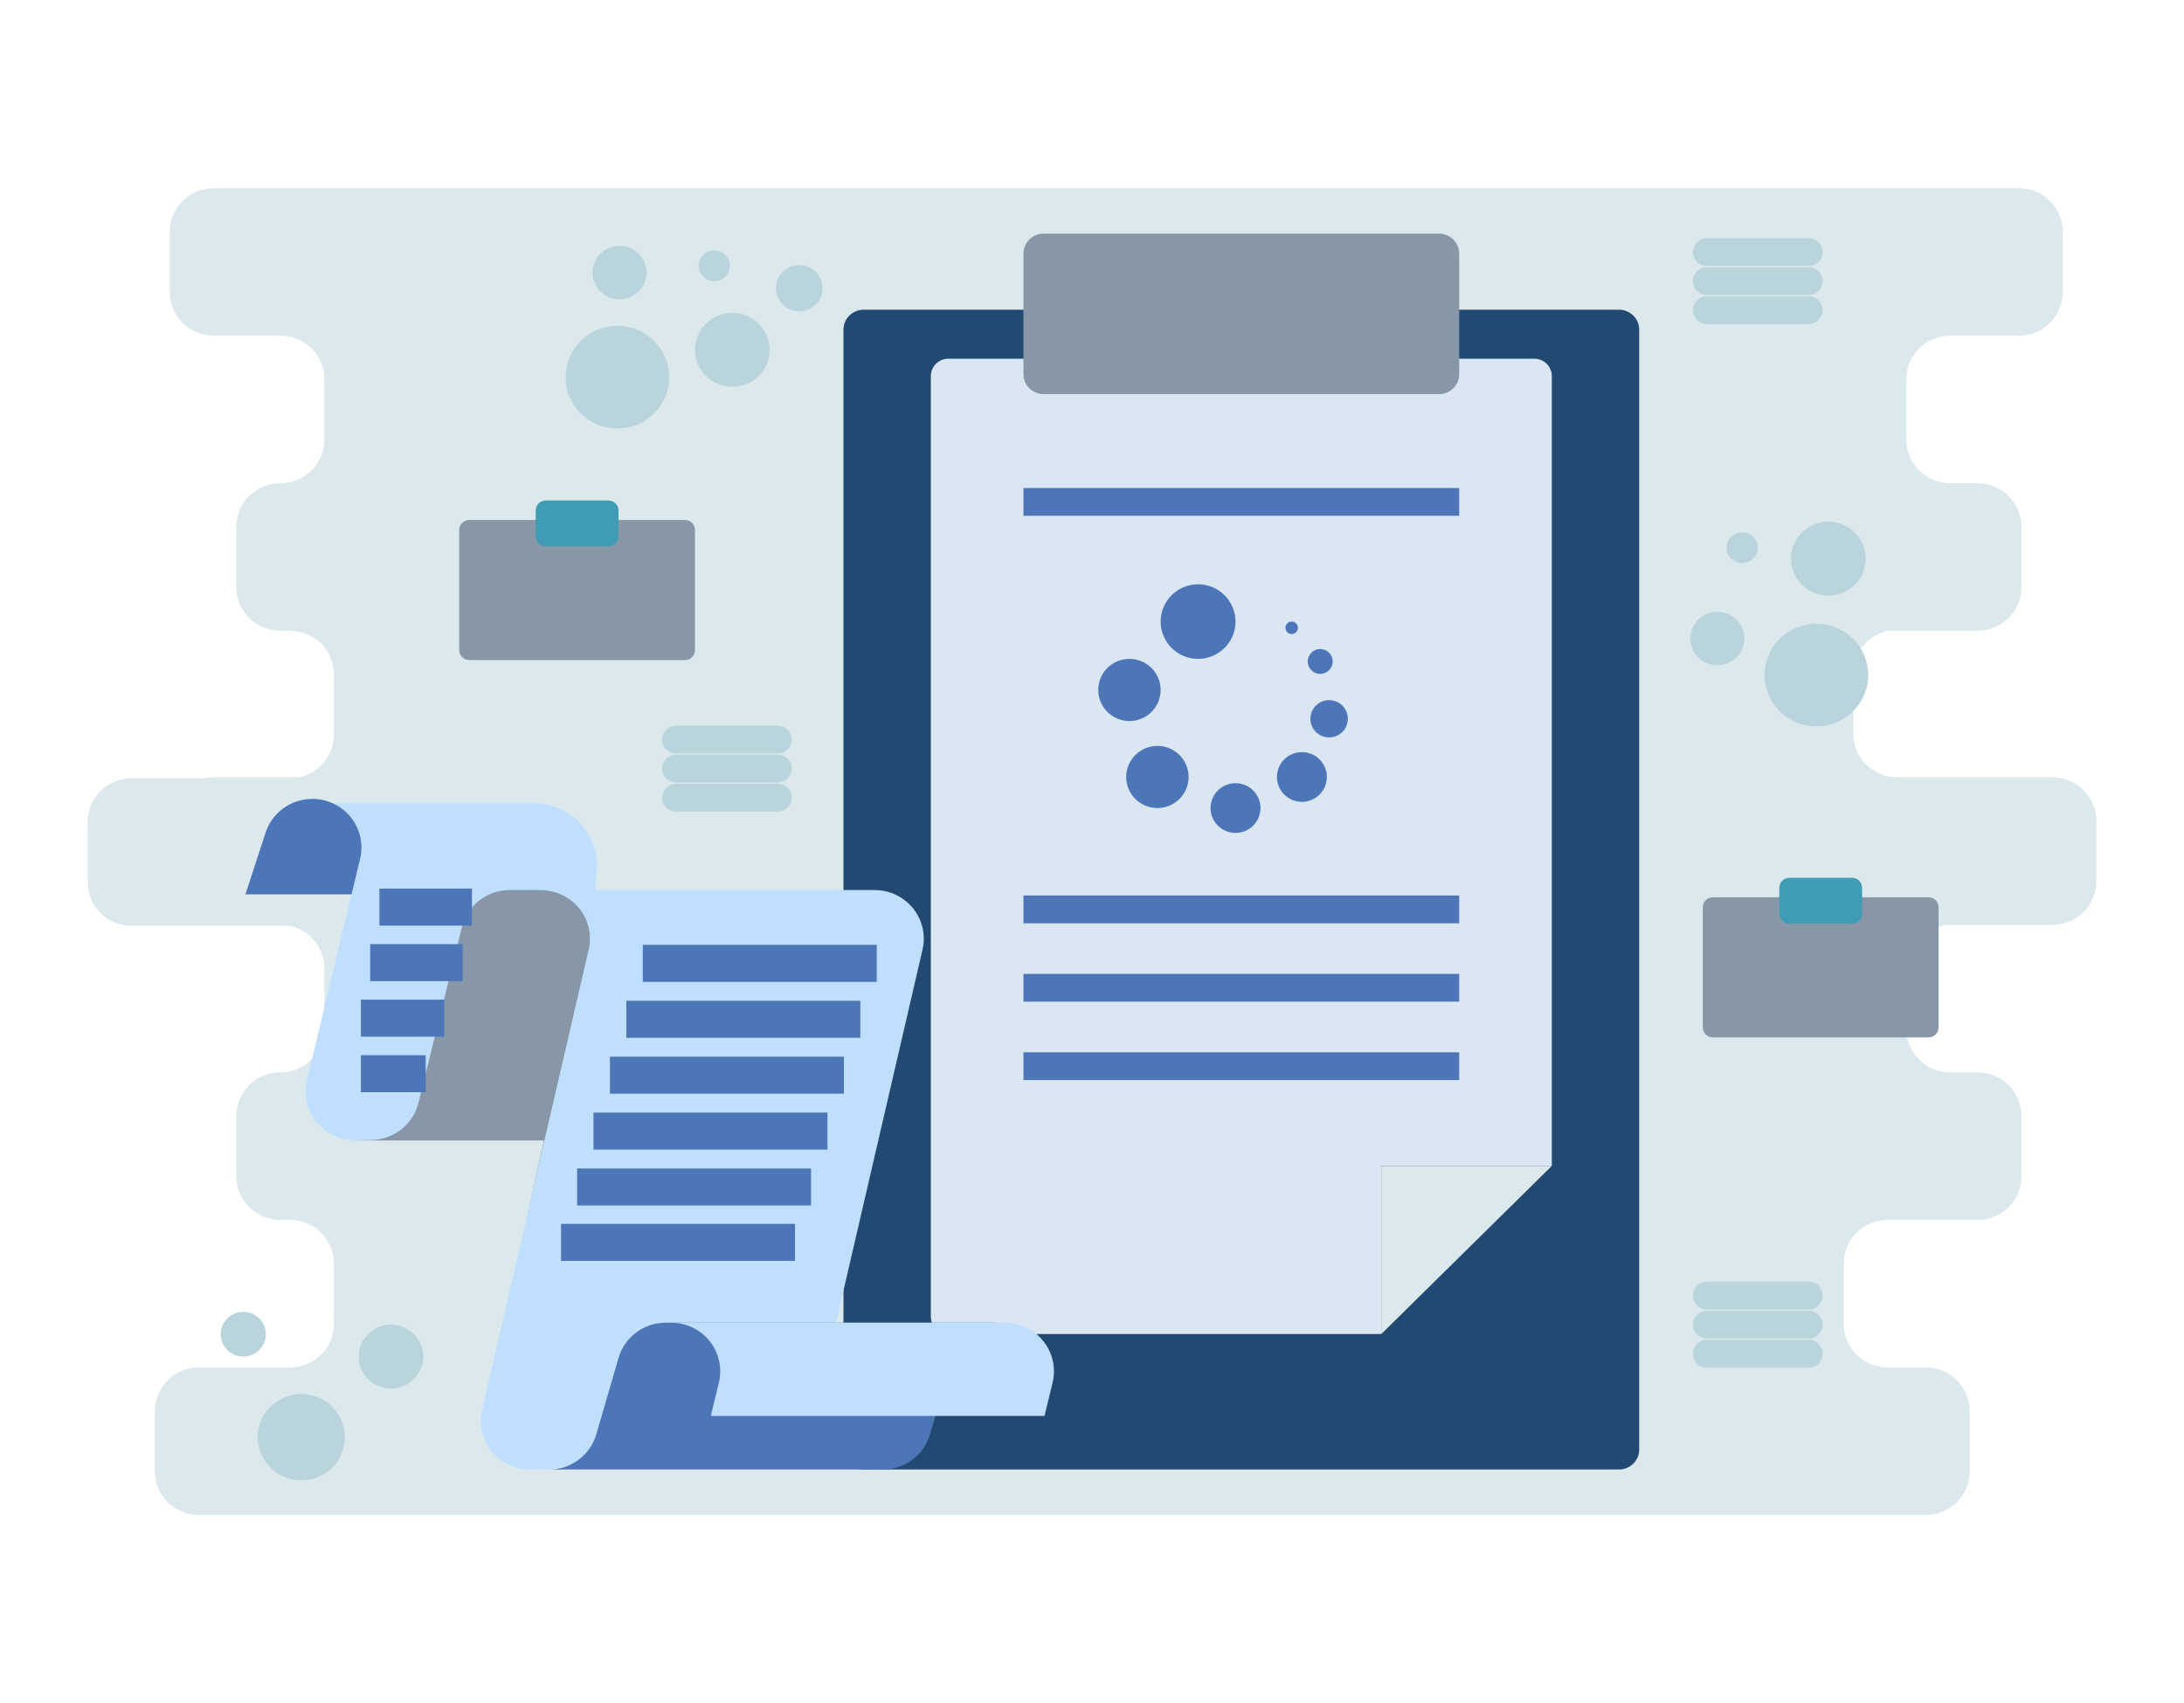 <svg width="236" height="184" viewBox="0 0 236 184" fill="none" xmlns="http://www.w3.org/2000/svg">
<path d="M210.739 36.266H218.146C219.405 36.266 220.613 35.771 221.504 34.89C222.394 34.008 222.895 32.812 222.895 31.566V25.028C222.895 23.782 222.394 22.586 221.504 21.705C220.613 20.823 219.405 20.328 218.146 20.328H23.103C22.479 20.328 21.861 20.45 21.285 20.686C20.709 20.922 20.186 21.268 19.745 21.705C19.304 22.141 18.954 22.659 18.715 23.23C18.477 23.8 18.354 24.411 18.354 25.028V31.566C18.354 32.812 18.854 34.008 19.745 34.89C20.635 35.771 21.843 36.266 23.103 36.266H30.308C30.932 36.266 31.55 36.388 32.126 36.624C32.702 36.86 33.225 37.207 33.666 37.643C34.107 38.08 34.457 38.598 34.696 39.168C34.934 39.738 35.057 40.349 35.057 40.967V47.504C35.057 48.121 34.934 48.733 34.696 49.303C34.457 49.873 34.107 50.391 33.666 50.828C33.225 51.264 32.702 51.611 32.126 51.847C31.55 52.083 30.932 52.205 30.308 52.205H30.291C29.032 52.205 27.824 52.7 26.933 53.581C26.043 54.463 25.542 55.658 25.542 56.905V63.443C25.542 64.689 26.043 65.885 26.933 66.766C27.824 67.648 29.032 68.143 30.291 68.143H31.334C32.593 68.143 33.801 68.638 34.691 69.52C35.582 70.401 36.082 71.597 36.082 72.843V79.381C36.082 80.459 35.707 81.505 35.021 82.343C34.334 83.18 33.377 83.758 32.311 83.981H23.103C22.774 83.981 22.446 84.014 22.125 84.081H14.224C12.964 84.081 11.756 84.576 10.866 85.458C9.975 86.339 9.475 87.535 9.475 88.782V95.319C9.475 96.566 9.975 97.761 10.866 98.643C11.756 99.524 12.964 100.02 14.224 100.02H31.286C32.352 100.242 33.309 100.82 33.996 101.658C34.682 102.495 35.057 103.541 35.057 104.619V111.157C35.057 111.774 34.934 112.385 34.696 112.955C34.457 113.526 34.107 114.044 33.666 114.48C33.225 114.917 32.702 115.263 32.126 115.499C31.55 115.736 30.932 115.857 30.308 115.857H30.291C29.667 115.857 29.05 115.979 28.474 116.215C27.898 116.451 27.374 116.797 26.933 117.234C26.492 117.67 26.142 118.188 25.904 118.759C25.665 119.329 25.542 119.94 25.542 120.557V127.095C25.542 127.712 25.665 128.323 25.904 128.894C26.142 129.464 26.492 129.982 26.933 130.419C27.374 130.855 27.898 131.201 28.474 131.438C29.05 131.674 29.667 131.795 30.291 131.795H31.334C32.593 131.795 33.801 132.291 34.691 133.172C35.582 134.054 36.082 135.249 36.082 136.496V143.033C36.082 144.28 35.582 145.476 34.691 146.357C33.801 147.239 32.593 147.734 31.334 147.734H21.485C20.862 147.734 20.244 147.855 19.668 148.092C19.092 148.328 18.568 148.674 18.127 149.11C17.686 149.547 17.337 150.065 17.098 150.635C16.859 151.206 16.736 151.817 16.736 152.434V158.972C16.736 159.589 16.859 160.2 17.098 160.77C17.337 161.341 17.686 161.859 18.127 162.295C18.568 162.732 19.092 163.078 19.668 163.314C20.244 163.55 20.862 163.672 21.485 163.672H208.093C208.717 163.672 209.335 163.55 209.911 163.314C210.487 163.078 211.01 162.732 211.451 162.295C211.892 161.859 212.242 161.341 212.481 160.77C212.719 160.2 212.842 159.589 212.842 158.972V152.434C212.842 151.817 212.719 151.206 212.481 150.635C212.242 150.065 211.892 149.547 211.451 149.11C211.01 148.674 210.487 148.328 209.911 148.092C209.335 147.855 208.717 147.734 208.093 147.734H203.976C202.716 147.734 201.509 147.239 200.618 146.357C199.727 145.476 199.227 144.28 199.227 143.033V136.496C199.227 135.249 199.727 134.054 200.618 133.172C201.509 132.291 202.716 131.795 203.976 131.795H213.685C214.308 131.795 214.926 131.674 215.502 131.438C216.078 131.201 216.602 130.855 217.042 130.419C217.483 129.982 217.833 129.464 218.072 128.894C218.311 128.323 218.433 127.712 218.433 127.095V120.557C218.433 119.94 218.311 119.329 218.072 118.759C217.833 118.188 217.483 117.67 217.042 117.234C216.602 116.797 216.078 116.451 215.502 116.215C214.926 115.979 214.308 115.857 213.685 115.857H210.739C209.48 115.857 208.272 115.362 207.381 114.48C206.491 113.599 205.991 112.403 205.991 111.157V104.619C205.991 103.373 206.491 102.177 207.381 101.295C208.272 100.414 209.48 99.919 210.739 99.919H221.776C222.4 99.919 223.018 99.797 223.594 99.561C224.17 99.325 224.693 98.978 225.134 98.542C225.575 98.106 225.925 97.587 226.164 97.017C226.402 96.447 226.525 95.836 226.525 95.218V88.681C226.525 88.064 226.402 87.452 226.164 86.882C225.925 86.312 225.575 85.794 225.134 85.357C224.693 84.921 224.17 84.575 223.594 84.338C223.018 84.102 222.4 83.981 221.776 83.981H205.015C203.755 83.981 202.547 83.485 201.657 82.604C200.766 81.722 200.266 80.527 200.266 79.28V72.743C200.266 71.664 200.641 70.618 201.327 69.781C202.014 68.943 202.971 68.365 204.037 68.143H213.685C214.308 68.143 214.926 68.021 215.502 67.785C216.078 67.549 216.602 67.203 217.042 66.766C217.483 66.33 217.833 65.812 218.072 65.241C218.311 64.671 218.433 64.06 218.433 63.443V56.905C218.433 56.288 218.311 55.677 218.072 55.106C217.833 54.536 217.483 54.018 217.042 53.581C216.602 53.145 216.078 52.799 215.502 52.562C214.926 52.326 214.308 52.205 213.685 52.205H210.739C209.48 52.205 208.272 51.709 207.381 50.828C206.491 49.946 205.991 48.751 205.991 47.504V40.967C205.991 39.72 206.491 38.525 207.381 37.643C208.272 36.762 209.48 36.266 210.739 36.266Z" fill="#DBE8EC"/>
<path d="M174.949 33.461H93.322C92.119 33.461 91.144 34.426 91.144 35.617V156.601C91.144 157.792 92.119 158.758 93.322 158.758H174.949C176.153 158.758 177.128 157.792 177.128 156.601V35.617C177.128 34.426 176.153 33.461 174.949 33.461Z" fill="#224971"/>
<path d="M149.263 125.96V144.123H102.479C101.977 144.123 101.494 143.925 101.139 143.573C100.783 143.221 100.584 142.744 100.584 142.246V40.628C100.584 40.13 100.783 39.653 101.139 39.301C101.494 38.949 101.977 38.752 102.479 38.752H165.792C166.295 38.752 166.777 38.949 167.132 39.301C167.488 39.653 167.688 40.13 167.688 40.628V125.96H149.263Z" fill="#DAE6F2"/>
<path d="M149.262 144.123V125.96H167.688L149.262 144.123Z" fill="#DBE8EC"/>
<path d="M74.009 56.174H50.711C50.109 56.174 49.621 56.657 49.621 57.252V70.234C49.621 70.83 50.109 71.312 50.711 71.312H74.009C74.61 71.312 75.098 70.83 75.098 70.234V57.252C75.098 56.657 74.61 56.174 74.009 56.174Z" fill="#8797A8"/>
<path d="M65.744 54.073H58.975C58.374 54.073 57.886 54.556 57.886 55.151V57.948C57.886 58.544 58.374 59.026 58.975 59.026H65.744C66.346 59.026 66.833 58.544 66.833 57.948V55.151C66.833 54.556 66.346 54.073 65.744 54.073Z" fill="#409CB5"/>
<path d="M208.391 96.938H185.092C184.491 96.938 184.003 97.421 184.003 98.016V110.998C184.003 111.593 184.491 112.076 185.092 112.076H208.391C208.992 112.076 209.48 111.593 209.48 110.998V98.016C209.48 97.421 208.992 96.938 208.391 96.938Z" fill="#8797A8"/>
<path d="M200.126 94.836H193.357C192.756 94.836 192.268 95.319 192.268 95.915V98.712C192.268 99.307 192.756 99.79 193.357 99.79H200.126C200.728 99.79 201.215 99.307 201.215 98.712V95.915C201.215 95.319 200.728 94.836 200.126 94.836Z" fill="#409CB5"/>
<path d="M35.941 86.777H57.675C58.6 86.778 59.516 86.964 60.365 87.326C61.215 87.688 61.982 88.217 62.618 88.881C63.255 89.546 63.748 90.332 64.068 91.191C64.387 92.05 64.527 92.965 64.478 93.879C63.792 106.908 61.612 120.896 61.612 120.896C61.612 120.896 42.512 123.161 40.059 123.161H38.328C37.526 123.161 36.735 122.981 36.014 122.636C35.293 122.29 34.66 121.787 34.163 121.164C33.667 120.542 33.319 119.816 33.146 119.041C32.973 118.267 32.979 117.464 33.165 116.692L38.914 92.78C39.099 92.008 39.106 91.205 38.933 90.43C38.76 89.656 38.412 88.93 37.916 88.308C37.419 87.685 36.786 87.182 36.065 86.836C35.343 86.49 34.553 86.311 33.751 86.311L35.941 86.777Z" fill="#C0DFFF"/>
<path d="M37.496 123.208H58.782L56.673 132.589L63.629 102.587C63.808 101.817 63.809 101.017 63.632 100.247C63.455 99.477 63.105 98.756 62.608 98.139C62.111 97.521 61.48 97.022 60.761 96.679C60.042 96.337 59.255 96.158 58.457 96.158H55.068C53.876 96.158 52.72 96.555 51.784 97.285C50.848 98.014 50.187 99.034 49.908 100.181L45.219 119.139C44.94 120.285 44.279 121.305 43.343 122.035C42.407 122.764 41.251 123.161 40.059 123.161L37.496 123.208Z" fill="#8797A8"/>
<path d="M26.52 96.619L28.674 90.034C29.005 88.957 29.677 88.013 30.592 87.343C31.506 86.673 32.613 86.311 33.751 86.311C34.553 86.311 35.344 86.49 36.065 86.836C36.786 87.182 37.419 87.685 37.916 88.308C38.413 88.93 38.76 89.656 38.933 90.43C39.106 91.205 39.1 92.008 38.914 92.78L37.991 96.619H26.52Z" fill="#4D76B8"/>
<path d="M58.457 96.158C59.255 96.158 60.042 96.337 60.761 96.679C61.48 97.022 62.111 97.521 62.608 98.139C63.105 98.756 63.455 99.477 63.632 100.247C63.809 101.017 63.808 101.817 63.63 102.587L52.096 152.329C51.917 153.099 51.916 153.899 52.093 154.669C52.27 155.439 52.62 156.159 53.117 156.777C53.614 157.395 54.245 157.894 54.964 158.237C55.683 158.579 56.471 158.757 57.268 158.757H59.336L88.155 152.329L99.689 102.587C99.867 101.817 99.868 101.017 99.691 100.247C99.514 99.477 99.165 98.757 98.668 98.139C98.17 97.521 97.539 97.022 96.82 96.679C96.102 96.337 95.314 96.159 94.516 96.159H91.127L58.457 96.158Z" fill="#C0DFFF"/>
<path d="M93.327 158.757H95.395C96.546 158.757 97.666 158.387 98.586 157.702C99.506 157.017 100.176 156.054 100.494 154.959L102.901 146.696C103.22 145.601 103.889 144.639 104.809 143.953C105.729 143.268 106.849 142.898 108 142.898H108.581H71.941C70.79 142.898 69.67 143.268 68.75 143.953C67.83 144.639 67.16 145.601 66.842 146.696L64.435 154.959C64.116 156.054 63.447 157.017 62.527 157.702C61.607 158.387 60.487 158.757 59.336 158.757H93.327Z" fill="#4D76B8"/>
<path d="M71.941 142.898H72.522C73.324 142.898 74.116 143.078 74.838 143.425C75.561 143.772 76.194 144.276 76.69 144.9C77.187 145.524 77.534 146.251 77.706 147.027C77.878 147.804 77.869 148.608 77.681 149.38L76.808 152.973H112.867L113.741 149.38C113.928 148.608 113.937 147.804 113.765 147.027C113.594 146.251 113.246 145.524 112.75 144.9C112.253 144.276 111.62 143.772 110.898 143.425C110.176 143.078 109.383 142.898 108.581 142.898H108H71.941Z" fill="#C0DFFF"/>
<path d="M60.624 134.221L85.907 134.221" stroke="#4D76B8" stroke-width="4" stroke-miterlimit="10"/>
<path d="M62.36 128.236L87.642 128.236" stroke="#4D76B8" stroke-width="4" stroke-miterlimit="10"/>
<path d="M64.134 122.196L89.417 122.196" stroke="#4D76B8" stroke-width="4" stroke-miterlimit="10"/>
<path d="M65.908 116.156H91.191" stroke="#4D76B8" stroke-width="4" stroke-miterlimit="10"/>
<path d="M67.683 110.117L92.966 110.117" stroke="#4D76B8" stroke-width="4" stroke-miterlimit="10"/>
<path d="M69.457 104.077H94.74" stroke="#4D76B8" stroke-width="4" stroke-miterlimit="10"/>
<path d="M39 116H46" stroke="#4D76B8" stroke-width="4" stroke-miterlimit="10"/>
<path d="M39 110H48" stroke="#4D76B8" stroke-width="4" stroke-miterlimit="10"/>
<path d="M40 104H50" stroke="#4D76B8" stroke-width="4" stroke-miterlimit="10"/>
<path d="M41 98H51" stroke="#4D76B8" stroke-width="4" stroke-miterlimit="10"/>
<path d="M110.593 98.247H157.679" stroke="#4D76B8" stroke-width="3" stroke-miterlimit="10"/>
<path d="M110.593 106.716H157.679" stroke="#4D76B8" stroke-width="3" stroke-miterlimit="10"/>
<path d="M110.593 115.186H157.679" stroke="#4D76B8" stroke-width="3" stroke-miterlimit="10"/>
<path d="M110.593 54.224H157.679" stroke="#4D76B8" stroke-width="3" stroke-miterlimit="10"/>
<path d="M155.501 25.243H112.771C111.568 25.243 110.593 26.208 110.593 27.399V40.423C110.593 41.614 111.568 42.579 112.771 42.579H155.501C156.704 42.579 157.679 41.614 157.679 40.423V27.399C157.679 26.208 156.704 25.243 155.501 25.243Z" fill="#8797A8"/>
<path d="M73.046 79.898H84.054" stroke="#B9D4DB" stroke-width="3" stroke-miterlimit="10" stroke-linecap="round"/>
<path d="M73.046 83.039H84.054" stroke="#B9D4DB" stroke-width="3" stroke-miterlimit="10" stroke-linecap="round"/>
<path d="M73.046 86.179H84.054" stroke="#B9D4DB" stroke-width="3" stroke-miterlimit="10" stroke-linecap="round"/>
<path d="M184.434 27.233H195.443" stroke="#B9D4DB" stroke-width="3" stroke-miterlimit="10" stroke-linecap="round"/>
<path d="M184.434 30.374H195.443" stroke="#B9D4DB" stroke-width="3" stroke-miterlimit="10" stroke-linecap="round"/>
<path d="M184.434 33.515H195.443" stroke="#B9D4DB" stroke-width="3" stroke-miterlimit="10" stroke-linecap="round"/>
<path d="M184.434 139.968H195.443" stroke="#B9D4DB" stroke-width="3" stroke-miterlimit="10" stroke-linecap="round"/>
<path d="M184.434 143.108H195.443" stroke="#B9D4DB" stroke-width="3" stroke-miterlimit="10" stroke-linecap="round"/>
<path d="M184.434 146.249H195.443" stroke="#B9D4DB" stroke-width="3" stroke-miterlimit="10" stroke-linecap="round"/>
<path d="M32.56 159.927C35.158 159.927 37.265 157.842 37.265 155.27C37.265 152.697 35.158 150.612 32.56 150.612C29.961 150.612 27.854 152.697 27.854 155.27C27.854 157.842 29.961 159.927 32.56 159.927Z" fill="#B9D4DB"/>
<path d="M26.286 146.558C27.633 146.558 28.726 145.477 28.726 144.143C28.726 142.81 27.633 141.728 26.286 141.728C24.938 141.728 23.846 142.81 23.846 144.143C23.846 145.477 24.938 146.558 26.286 146.558Z" fill="#B9D4DB"/>
<path d="M42.246 150.008C44.171 150.008 45.732 148.464 45.732 146.558C45.732 144.653 44.171 143.108 42.246 143.108C40.321 143.108 38.761 144.653 38.761 146.558C38.761 148.464 40.321 150.008 42.246 150.008Z" fill="#B9D4DB"/>
<path d="M196.276 78.472C199.368 78.472 201.874 75.991 201.874 72.93C201.874 69.87 199.368 67.389 196.276 67.389C193.184 67.389 190.677 69.87 190.677 72.93C190.677 75.991 193.184 78.472 196.276 78.472Z" fill="#B9D4DB"/>
<path d="M185.578 71.87C187.188 71.87 188.494 70.577 188.494 68.983C188.494 67.389 187.188 66.097 185.578 66.097C183.967 66.097 182.662 67.389 182.662 68.983C182.662 70.577 183.967 71.87 185.578 71.87Z" fill="#B9D4DB"/>
<path d="M188.256 60.836C189.185 60.836 189.939 60.091 189.939 59.171C189.939 58.252 189.185 57.506 188.256 57.506C187.327 57.506 186.574 58.252 186.574 59.171C186.574 60.091 187.327 60.836 188.256 60.836Z" fill="#B9D4DB"/>
<path d="M197.568 64.341C199.796 64.341 201.601 62.554 201.601 60.349C201.601 58.145 199.796 56.358 197.568 56.358C195.341 56.358 193.536 58.145 193.536 60.349C193.536 62.554 195.341 64.341 197.568 64.341Z" fill="#B9D4DB"/>
<path d="M66.713 46.29C69.805 46.29 72.312 43.809 72.312 40.748C72.312 37.688 69.805 35.207 66.713 35.207C63.621 35.207 61.115 37.688 61.115 40.748C61.115 43.809 63.621 46.29 66.713 46.29Z" fill="#B9D4DB"/>
<path d="M66.94 32.336C68.551 32.336 69.857 31.044 69.857 29.45C69.857 27.856 68.551 26.564 66.94 26.564C65.33 26.564 64.024 27.856 64.024 29.45C64.024 31.044 65.33 32.336 66.94 32.336Z" fill="#B9D4DB"/>
<path d="M86.364 33.635C87.758 33.635 88.888 32.516 88.888 31.136C88.888 29.757 87.758 28.638 86.364 28.638C84.97 28.638 83.84 29.757 83.84 31.136C83.84 32.516 84.97 33.635 86.364 33.635Z" fill="#B9D4DB"/>
<path d="M77.182 30.374C78.111 30.374 78.864 29.628 78.864 28.709C78.864 27.789 78.111 27.044 77.182 27.044C76.253 27.044 75.499 27.789 75.499 28.709C75.499 29.628 76.253 30.374 77.182 30.374Z" fill="#B9D4DB"/>
<path d="M79.136 41.788C81.364 41.788 83.169 40.002 83.169 37.797C83.169 35.593 81.364 33.806 79.136 33.806C76.909 33.806 75.104 35.593 75.104 37.797C75.104 40.002 76.909 41.788 79.136 41.788Z" fill="#B9D4DB"/>
<g clip-path="url(#clip0_293_1371)">
<path fill-rule="evenodd" clip-rule="evenodd" d="M133.509 84.613C134.224 84.613 134.91 84.896 135.416 85.4C135.922 85.904 136.206 86.587 136.206 87.299C136.206 88.012 135.922 88.695 135.416 89.199C134.91 89.703 134.224 89.986 133.509 89.986C132.793 89.986 132.107 89.703 131.601 89.199C131.096 88.695 130.811 88.012 130.811 87.299C130.811 86.587 131.096 85.904 131.601 85.4C132.107 84.896 132.793 84.613 133.509 84.613ZM125.068 80.584C125.962 80.584 126.82 80.938 127.452 81.567C128.084 82.197 128.439 83.051 128.439 83.942C128.439 84.832 128.084 85.686 127.452 86.316C126.82 86.946 125.962 87.299 125.068 87.299C124.174 87.299 123.316 86.946 122.684 86.316C122.052 85.686 121.696 84.832 121.696 83.942C121.696 83.051 122.052 82.197 122.684 81.567C123.316 80.938 124.174 80.584 125.068 80.584ZM140.682 81.255C141.397 81.255 142.083 81.538 142.589 82.042C143.095 82.546 143.379 83.229 143.379 83.942C143.379 84.654 143.095 85.337 142.589 85.841C142.083 86.345 141.397 86.628 140.682 86.628C139.966 86.628 139.28 86.345 138.774 85.841C138.269 85.337 137.985 84.654 137.985 83.942C137.985 83.229 138.269 82.546 138.774 82.042C139.28 81.538 139.966 81.255 140.682 81.255ZM143.623 75.64C144.159 75.64 144.674 75.852 145.053 76.23C145.433 76.608 145.646 77.121 145.646 77.655C145.646 78.189 145.433 78.701 145.053 79.079C144.674 79.457 144.159 79.669 143.623 79.669C143.086 79.669 142.572 79.457 142.193 79.079C141.813 78.701 141.6 78.189 141.6 77.655C141.6 77.121 141.813 76.608 142.193 76.23C142.572 75.852 143.086 75.64 143.623 75.64ZM122.046 71.183C122.94 71.183 123.797 71.536 124.43 72.166C125.062 72.796 125.417 73.65 125.417 74.54C125.417 75.431 125.062 76.285 124.43 76.914C123.797 77.544 122.94 77.898 122.046 77.898C121.152 77.898 120.294 77.544 119.662 76.914C119.03 76.285 118.674 75.431 118.674 74.54C118.674 73.65 119.03 72.796 119.662 72.166C120.294 71.536 121.152 71.183 122.046 71.183ZM142.66 70.118C143.018 70.118 143.361 70.259 143.614 70.511C143.866 70.763 144.009 71.104 144.009 71.461C144.009 71.817 143.866 72.158 143.614 72.41C143.361 72.662 143.018 72.804 142.66 72.804C142.302 72.804 141.959 72.662 141.706 72.41C141.454 72.158 141.311 71.817 141.311 71.461C141.311 71.104 141.454 70.763 141.706 70.511C141.959 70.259 142.302 70.118 142.66 70.118ZM129.463 63.124C130.536 63.124 131.565 63.549 132.324 64.304C133.082 65.06 133.509 66.085 133.509 67.153C133.509 68.222 133.082 69.247 132.324 70.002C131.565 70.758 130.536 71.183 129.463 71.183C128.39 71.183 127.361 70.758 126.602 70.002C125.843 69.247 125.417 68.222 125.417 67.153C125.417 66.085 125.843 65.06 126.602 64.304C127.361 63.549 128.39 63.124 129.463 63.124ZM139.577 67.153C139.756 67.153 139.928 67.224 140.054 67.35C140.18 67.476 140.251 67.647 140.251 67.825C140.251 68.003 140.18 68.174 140.054 68.3C139.928 68.426 139.756 68.496 139.577 68.496C139.398 68.496 139.227 68.426 139.1 68.3C138.974 68.174 138.903 68.003 138.903 67.825C138.903 67.647 138.974 67.476 139.1 67.35C139.227 67.224 139.398 67.153 139.577 67.153Z" fill="#4D76B8"/>
</g>
<defs>
<clipPath id="clip0_293_1371">
<rect width="26.971" height="26.861" fill="white" transform="translate(118.674 63.124)"/>
</clipPath>
</defs>
</svg>
